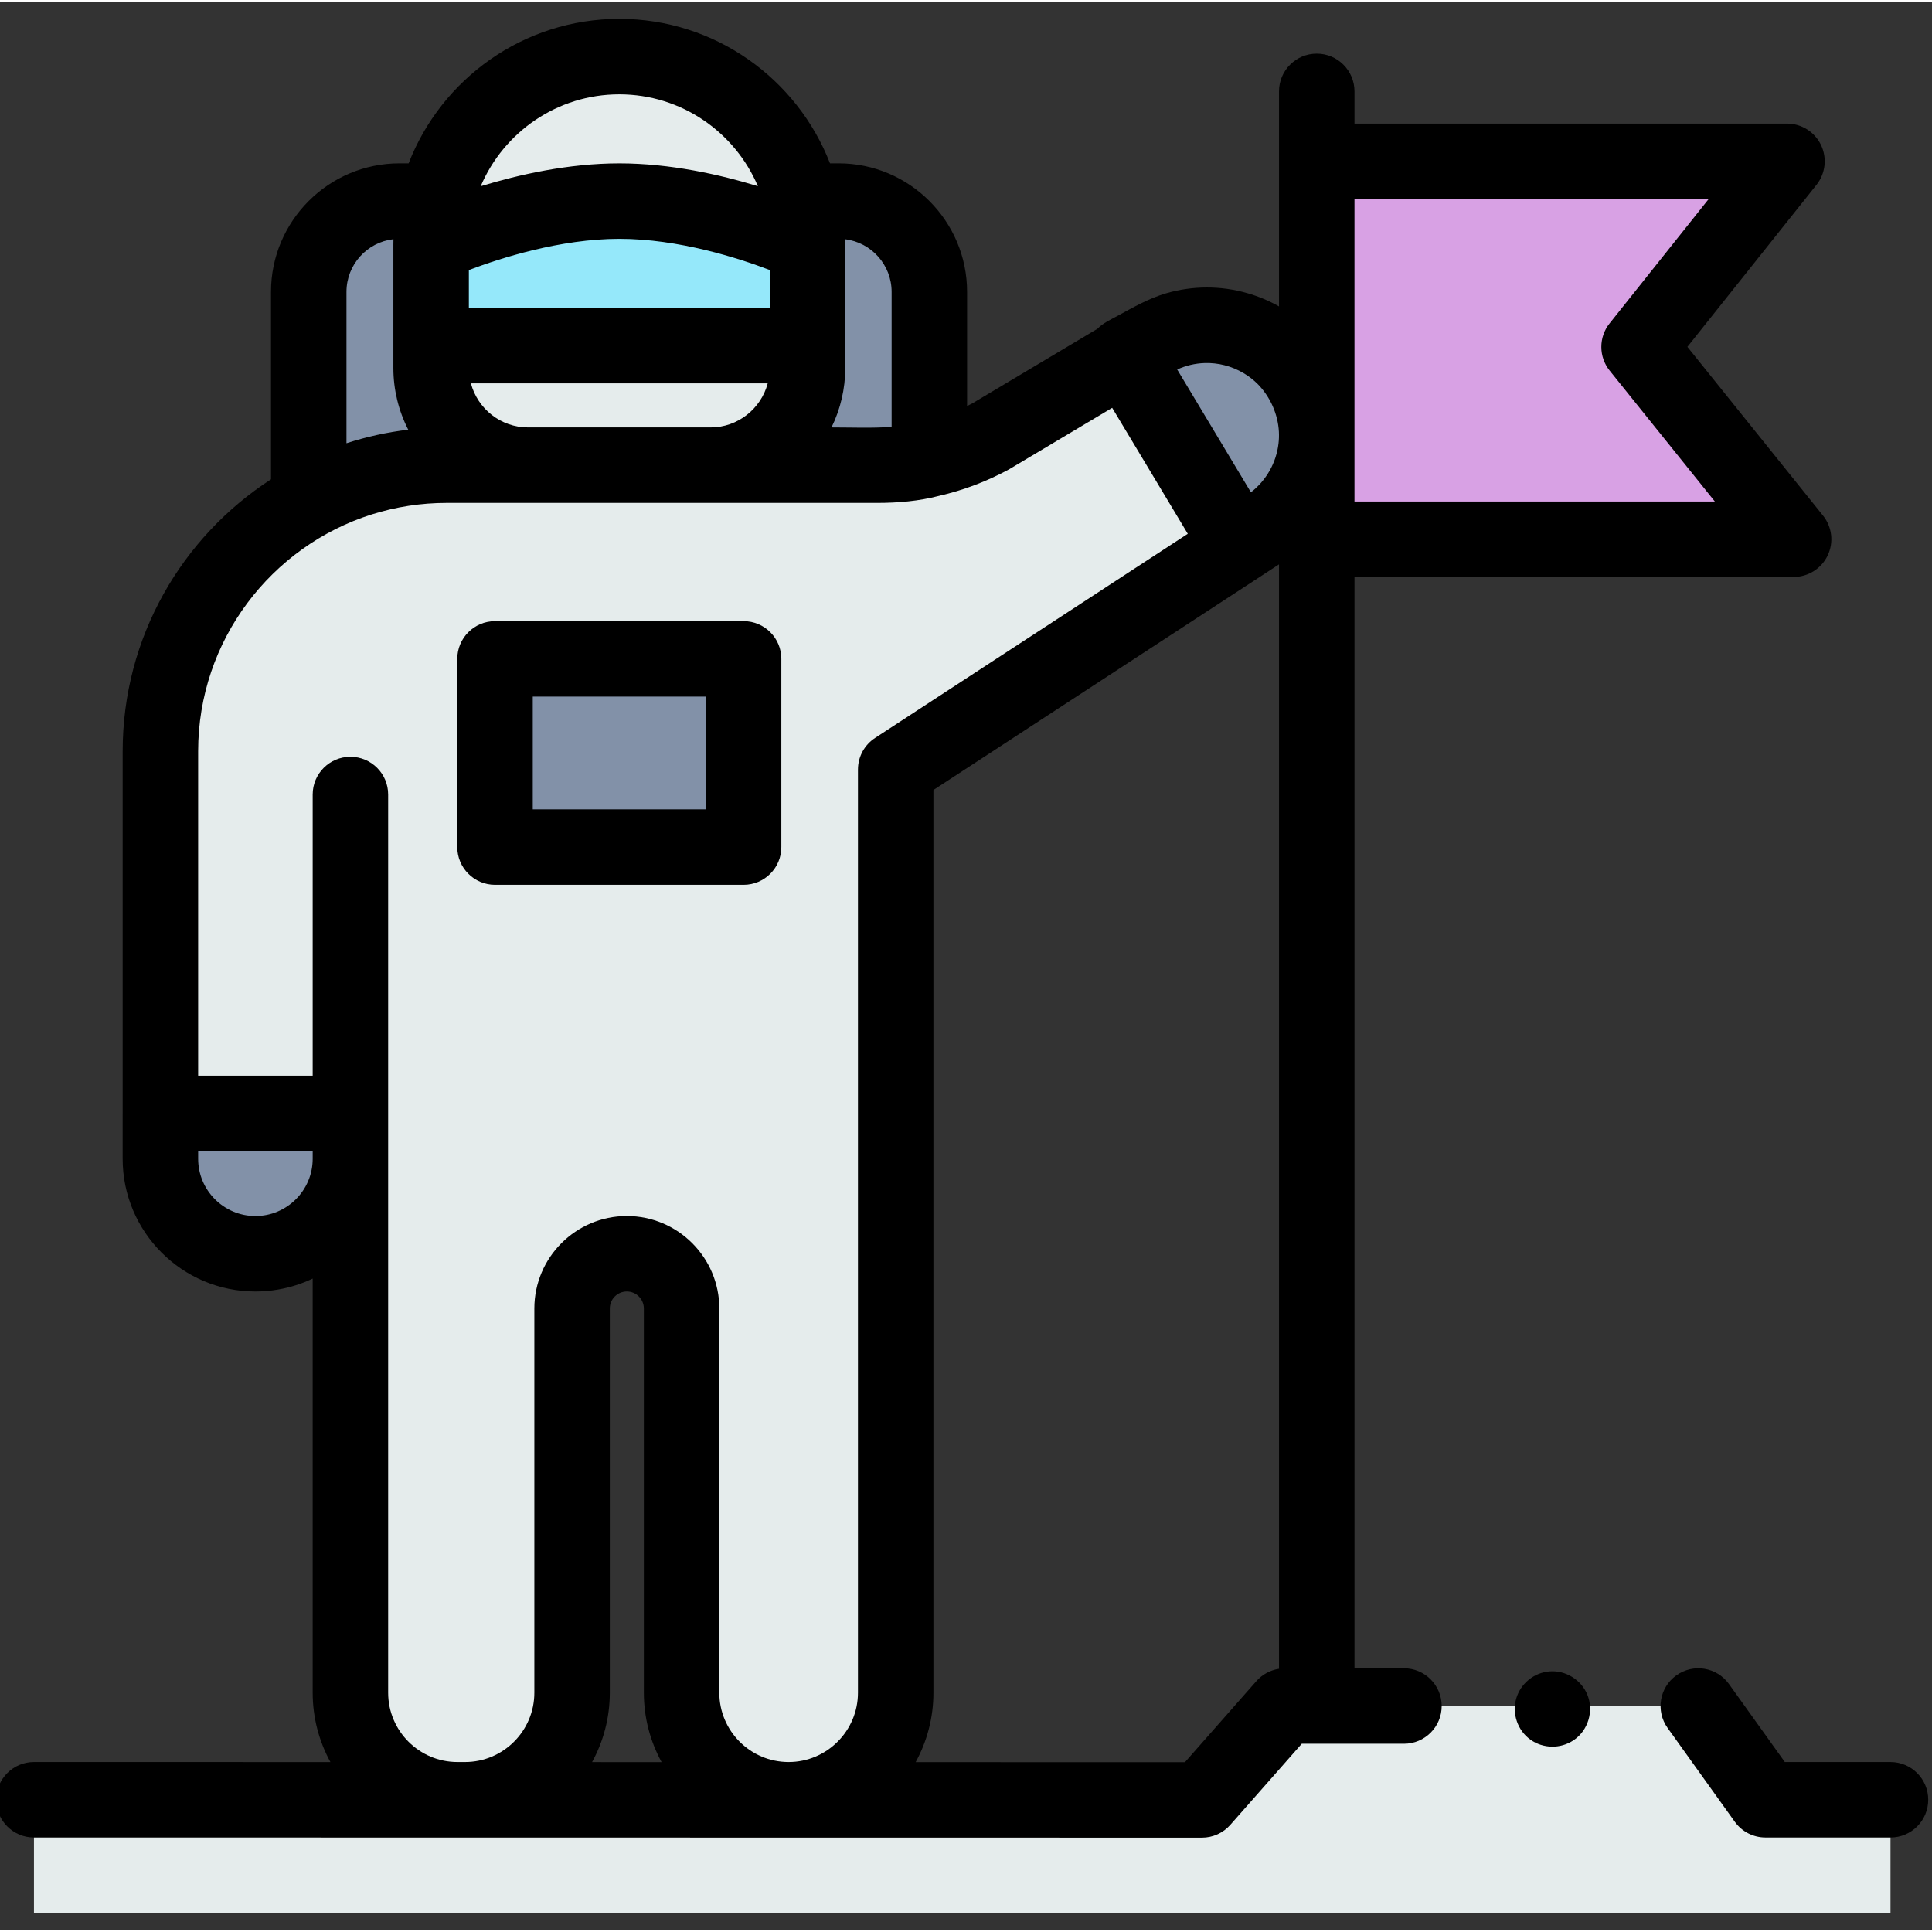 <svg height="511pt" viewBox="1 -4 511.999 511" width="511pt" xmlns="http://www.w3.org/2000/svg"><rect x="1" y="-4" width="511.999" height="511" fill="#333333" stroke="none"/><path d="m306.914 85.281-43.344 25.844c-9.199 5.02-19.516 7.648-29.996 7.648h-114.246c-41.871 0-75.816 33.945-75.816 75.816v107.992c0 13.906 11.273 25.176 25.176 25.176 13.906 0 25.18-11.27 25.18-25.176v-96.527 238.031c0 15.668 12.703 28.371 28.371 28.371h2c15.668 0 28.367-12.703 28.367-28.371v-101.816c0-8.012 6.496-14.508 14.512-14.508 8.012 0 14.512 6.496 14.512 14.508v101.816c0 15.668 12.699 28.371 28.367 28.371 15.668 0 28.371-12.703 28.371-28.371v-244.645l98.387-64.234c8.234-5.371 13.199-14.539 13.199-24.371 0-22.094-23.645-36.129-43.039-25.555zm0 0" fill="#e5ecec"/><path d="m349.945 110.836c0 9.832-4.957 19-13.188 24.371l-7.449 4.859-30.301-50.469 7.91-4.309c4.52-2.473 9.27-3.602 13.898-3.602 15.23 0 29.129 12.211 29.129 29.148zm0 0" fill="#8291a8"/><path d="m93.867 290.566v12.02c0 6.949-2.816 13.25-7.367 17.797-4.562 4.562-10.859 7.383-17.812 7.383-13.91 0-25.18-11.281-25.18-25.18v-12.02zm0 0" fill="#8291a8"/><path d="m10 472.457h309.543l21.918-24.84h109.609l17.789 24.84h33.141v30.043h-492zm0 0" fill="#e5ecec"/><path d="m349.953 38.254h124.613l-39.195 49.195 40.953 50.953h-126.371zm0 0" fill="#d8a1e4"/><path d="m189.301 118.773h-48.352c-14.191 0-25.695-11.508-25.695-25.699v-32.703c0-27.543 22.328-49.871 49.871-49.871s49.871 22.328 49.871 49.871v32.707c0 14.191-11.504 25.695-25.695 25.695zm0 0" fill="#e5ecec"/><g fill="#8291a8"><path d="m132.188 170.109h65.875v49.879h-65.875zm0 0"/><path d="m140.949 118.773h-21.621c-13.23 0-25.68 3.391-36.508 9.359v-55.289c0-13.277 10.77-24.051 24.047-24.051h9.73c-.879 3.723-1.348 7.59-1.348 11.582v32.699c0 14.191 11.508 25.699 25.699 25.699zm0 0"/><path d="m247.289 72.844v44.41c-4.48 1-9.078 1.52-13.711 1.52h-44.277c14.188 0 25.699-11.508 25.699-25.699v-32.699c0-3.992-.473-7.859-1.352-11.582h9.602c13.277 0 24.039 10.773 24.039 24.051zm0 0"/></g><path d="m115.25 60.375s24.824-11.582 49.875-11.582 49.875 11.586 49.875 11.582c-.004-.004 0 26.715 0 26.715s-24.738 0-49.875 0-49.871 0-49.871 0zm0 0" fill="#95e8fa"/><path d="m502 462.457h-28.004l-14.797-20.664c-3.219-4.488-9.465-5.52-13.953-2.305-4.492 3.215-5.523 9.461-2.309 13.949l17.793 24.84c1.875 2.625 4.902 4.18 8.129 4.18h33.141c5.523 0 10-4.48 10-10 0-5.523-4.477-10-10-10zm0 0"/><path d="m373.062 437.617h-13.109v-289.219h116.371c3.848 0 7.355-2.207 9.02-5.68 1.664-3.469 1.188-7.586-1.227-10.586l-35.938-44.711 34.211-42.938c2.391-3.004 2.852-7.113 1.188-10.574-1.668-3.457-5.168-5.656-9.012-5.656h-114.613v-8.539c0-5.523-4.477-10-10-10s-10 4.477-10 10v56.992c-2.641-1.488-5.465-2.676-8.438-3.52-6.984-2.02-14.574-1.992-21.547.066-4.57 1.348-8.645 3.691-12.793 5.953-1.844 1.004-3.863 1.902-5.34 3.426l-33.211 19.801c-.438.238-.891.445-1.336.668v-30.258c0-18.773-15.27-34.051-34.039-34.051h-2.289c-8.684-22.379-30.43-38.293-55.836-38.293s-47.152 15.914-55.832 38.293h-2.426c-18.773 0-34.047 15.277-34.047 34.051v49.684c-23.629 15.301-39.309 41.879-39.309 72.066v95.934c0 .012-.004.023-.004.039v12.02c0 19.398 15.781 35.18 35.18 35.18 2.027 0 4.066-.176 6.059-.527 3.176-.547 6.238-1.52 9.121-2.898v109.75c0 6.652 1.707 12.918 4.699 18.379l-78.566-.012c-5.523 0-10 4.477-10 10 0 5.52 4.477 10 10 10l309.543.043c2.871 0 5.605-1.234 7.504-3.391l18.934-21.492h27.082c5.523 0 10-4.48 10-10 0-5.523-4.477-10-10-10zm-33.246-324.555c-.586 5.082-3.262 9.781-7.312 12.902-2.195-3.656-4.387-7.309-6.582-10.961-3.516-5.855-7.027-11.711-10.543-17.566-.805-1.336-1.605-2.672-2.406-4.008 2.258-1.043 4.75-1.629 7.238-1.711 3.574-.121 7.164.773 10.387 2.688 1.336.793 2.543 1.73 3.617 2.777 3.457 3.473 5.473 8.16 5.707 12.754.051 1.043.02 2.09-.105 3.125zm113.996-64.809-26.262 32.965c-2.914 3.656-2.902 8.848.027 12.496l27.879 34.688h-95.504v-80.148zm-216.523 24.59v35.785c-5.281.379-10.637.145-15.93.145 2.387-4.855 3.641-10.289 3.641-15.699v-32.699c0-.492-.008-.984-.02-1.473 6.926.855 12.309 6.781 12.309 13.941zm-32.293 4.246h-79.742v-10.02c8.27-3.137 24.207-8.277 39.871-8.277 15.77 0 31.617 5.117 39.871 8.266zm-64.047 31.684c-7.266 0-13.375-4.969-15.156-11.684h78.664c-1.781 6.711-7.891 11.684-15.156 11.684zm24.176-88.273c16.48 0 30.656 10.051 36.723 24.344-10.012-3.066-23.219-6.051-36.723-6.051-13.469 0-26.711 3-36.73 6.062 6.066-14.301 20.246-24.355 36.73-24.355zm-72.305 92.465v-40.121c0-7.207 5.453-13.16 12.449-13.957-.012.496-.02.992-.02 1.488v32.699c0 5.637 1.363 11.289 3.941 16.301-5.543.66-11.062 1.863-16.371 3.59zm6.719 18.852c6.391-2.008 13.09-3.043 19.789-3.043h21.621.039 48.273.039 44.277c5.383 0 10.988-.488 16.211-1.848 6.465-1.48 12.727-3.836 18.57-7.02.113-.062.223-.125.332-.191l27.051-16.129 20.035 33.375-82.879 54.109c-2.828 1.844-4.531 4.992-4.531 8.371v244.645c0 10.129-8.242 18.371-18.371 18.371s-18.367-8.242-18.367-18.371v-101.816c0-13.516-10.996-24.508-24.512-24.508-13.512 0-24.508 10.992-24.508 24.508v101.816c0 10.129-8.242 18.371-18.371 18.371h-2c-10.129 0-18.371-8.242-18.371-18.371v-141.441c0-.02 0-.039 0-.059v-12.023c0-.008 0-.02 0-.027v-84.48c0-5.523-4.477-10-10-10-5.523 0-10 4.477-10 10v74.508h-30.355v-85.973c0-29.398 19.379-54.352 46.027-62.773zm-46.027 168.746h30.355v2.02c0 8.371-6.809 15.18-15.18 15.18-8.367 0-15.176-6.809-15.176-15.18zm109.094 143.523v-101.816c0-2.484 2.023-4.508 4.512-4.508 2.484 0 4.508 2.023 4.508 4.508v101.816c0 6.66 1.711 12.93 4.707 18.395l-18.43-.004c2.996-5.465 4.703-11.73 4.703-18.391zm171.352-3.078-18.93 21.492-71.371-.012c3-5.465 4.711-11.738 4.711-18.402v-239.23l90.516-59.098 1.066-.695v292.684c-2.301.352-4.43 1.488-5.992 3.262zm0 0"/><path d="m132.188 229.988h65.875c5.523 0 10-4.48 10-10v-49.879c0-5.523-4.477-10-10-10h-65.875c-5.523 0-10 4.477-10 10v49.879c0 5.523 4.477 10 10 10zm10-49.879h45.875v29.879h-45.875zm0 0"/><path d="m421.648 444.578c-1.633-3.922-5.703-6.453-9.949-6.148-4.152.301-7.746 3.234-8.895 7.234-1.148 4 .383 8.453 3.785 10.871 3.367 2.395 7.926 2.465 11.371.184 3.938-2.605 5.473-7.785 3.688-12.141zm0 0"/></svg>